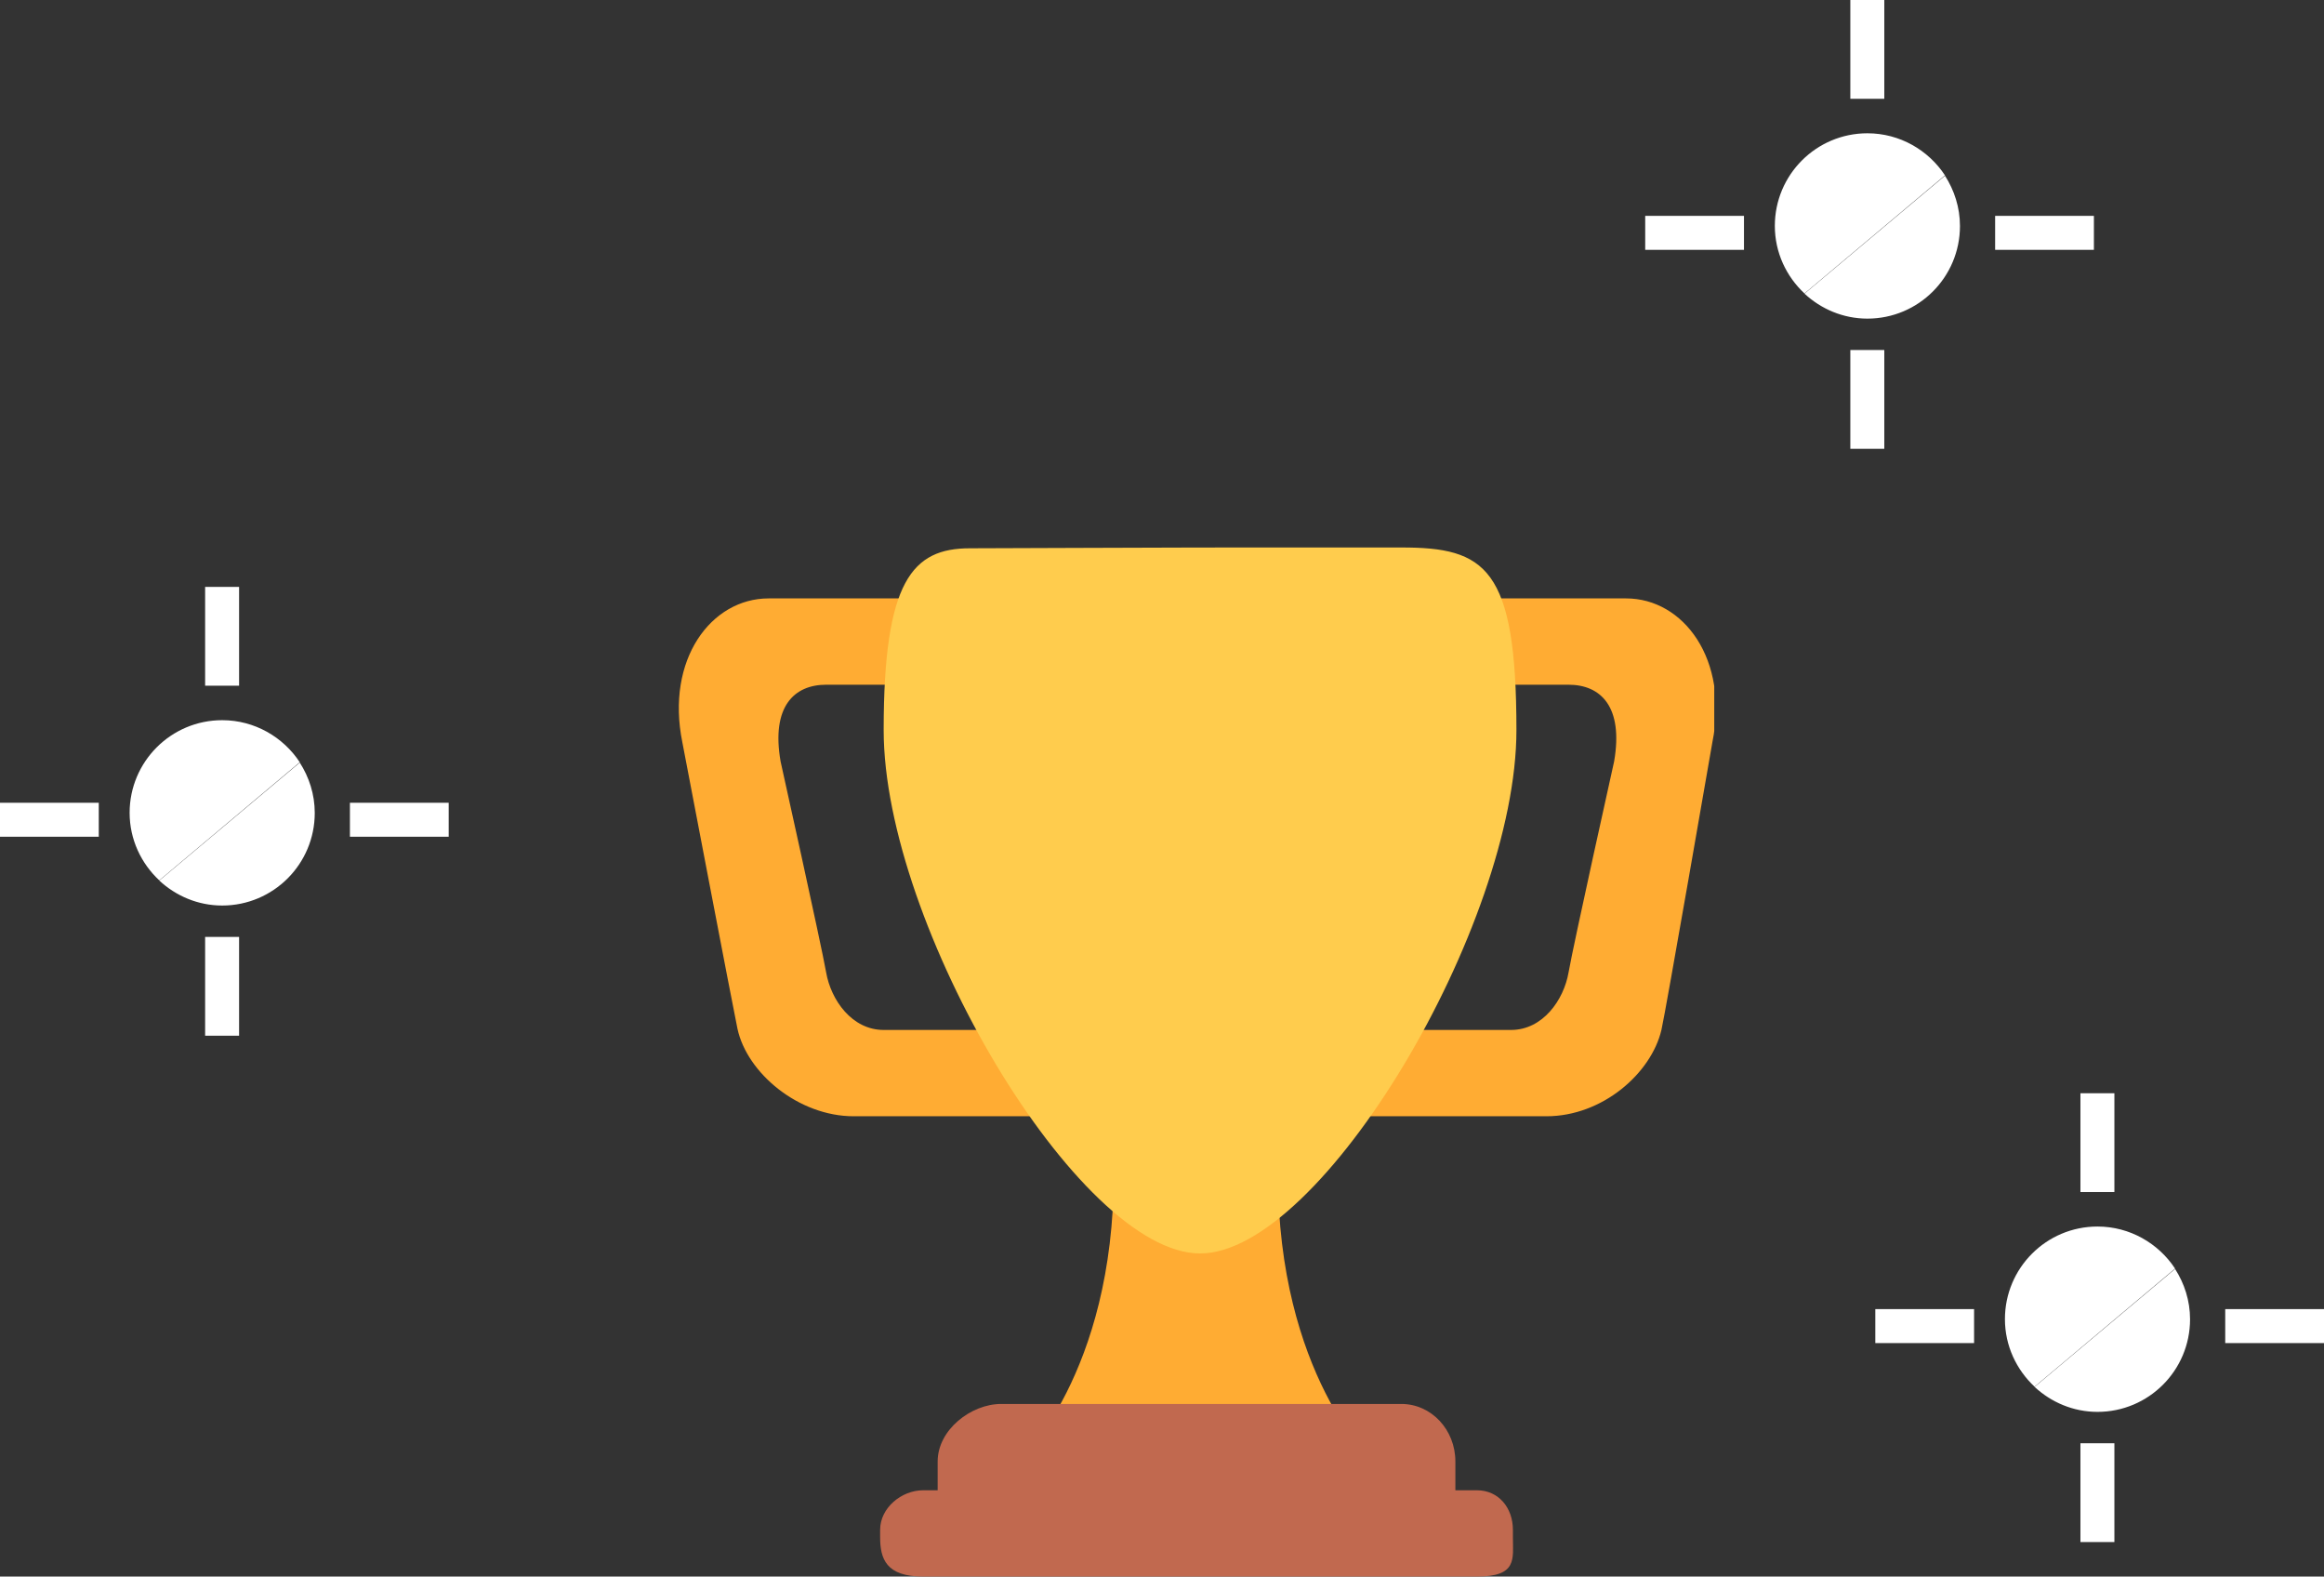 <svg width="202" height="137" viewBox="0 0 202 137" fill="none" xmlns="http://www.w3.org/2000/svg">
<rect x="0" y="0" width="202" height="137" fill="#333333" stroke="none"/>
<g clip-path="url(#clip0)">
<path d="M71.808 59.5H86.808C89.568 59.5 91.5 59.24 91.5 62V57C91.5 54.24 89.568 52 86.808 52H66.808C61.808 52 57.85 57.312 59.308 64.5C59.308 64.5 63.785 87.938 64.1 89.395C64.933 93.25 69.41 97 74.203 97H91.598C94.36 97 91.5 92.26 91.5 89.5V84.5C91.5 87.26 89.568 89.5 86.808 89.5H76.808C74.048 89.5 72.225 86.895 71.808 84.5C71.39 82.105 67.848 66.168 67.848 66.168C67.015 61.375 69.045 59.5 71.808 59.5ZM136.338 59.5H121.338C118.578 59.5 114 59.24 114 62V57C114 54.24 118.578 52 121.338 52H141.338C146.338 52 150.298 57.312 148.838 64.5C148.838 64.5 144.755 88.047 144.41 89.5C143.525 93.25 139.305 97 134.41 97H116.545C113.785 97 114 92.26 114 89.5V84.5C114 87.26 118.578 89.5 121.338 89.5H131.338C134.098 89.5 135.923 86.895 136.338 84.5C136.753 82.105 140.298 66.168 140.298 66.168C141.128 61.375 139.1 59.5 136.338 59.5V59.5ZM111.08 102C111.08 84.605 104.308 102 104.308 102C104.308 102 96.808 84.605 96.808 102C96.808 119.395 88.58 127 88.58 127H119.31C119.308 127 111.08 119.395 111.08 102Z" fill="#FFAC33"/>
<path d="M131.807 63.443C131.807 80.38 114.882 108.922 104.307 108.922C93.73 108.922 76.808 80.38 76.808 63.443C76.808 50.455 79.308 47.645 84.308 47.645C87.743 47.645 99.37 47.578 104.307 47.578L121.807 47.575C129.1 47.572 131.807 49.285 131.807 63.443V63.443Z" fill="#FFCC4D"/>
<path d="M126.5 129.5C126.5 132.26 127.067 134.5 124.307 134.5H84.308C81.545 134.5 81.5 132.26 81.5 129.5V127C81.5 124.24 84.41 122 87.015 122H121.807C124.412 122 126.5 124.24 126.5 127V129.5V129.5Z" fill="#C1694F"/>
<path d="M131.5 133.562C131.5 135.462 131.913 137 128.37 137H80.245C77.015 137 76.5 135.462 76.5 133.562V132.937C76.5 131.037 78.345 129.5 80.245 129.5H128.37C130.268 129.5 131.5 131.037 131.5 132.937V133.562V133.562Z" fill="#C1694F"/>
</g>
<path d="M19.313 62.582C14.863 62.582 11.267 66.192 11.267 70.627C11.267 72.95 12.271 75.032 13.844 76.501L26.055 66.237C24.617 64.05 22.129 62.582 19.313 62.582Z" fill="white"/>
<path d="M13.844 76.516C15.282 77.849 17.2 78.688 19.313 78.688C23.763 78.688 27.358 75.077 27.358 70.642C27.358 69.024 26.864 67.526 26.055 66.267L13.844 76.516Z" fill="white"/>
<path d="M20.781 51H17.829V59.585H20.781V51Z" fill="white"/>
<path d="M20.781 81.415H17.829V90H20.781V81.415Z" fill="white"/>
<path d="M8.585 69.758H0V72.71H8.585V69.758Z" fill="white"/>
<path d="M39 69.758H30.415V72.71H39V69.758Z" fill="white"/>
<path d="M182.313 106.582C177.863 106.582 174.267 110.192 174.267 114.627C174.267 116.95 175.271 119.032 176.844 120.501L189.055 110.237C187.617 108.05 185.129 106.582 182.313 106.582Z" fill="white"/>
<path d="M176.844 120.516C178.282 121.849 180.2 122.688 182.313 122.688C186.763 122.688 190.358 119.077 190.358 114.642C190.358 113.024 189.864 111.526 189.055 110.267L176.844 120.516Z" fill="white"/>
<path d="M183.781 95H180.829V103.585H183.781V95Z" fill="white"/>
<path d="M183.781 125.415H180.829V134H183.781V125.415Z" fill="white"/>
<path d="M171.585 113.758H163V116.71H171.585V113.758Z" fill="white"/>
<path d="M202 113.758H193.415V116.71H202V113.758Z" fill="white"/>
<path d="M162.313 11.582C157.863 11.582 154.267 15.193 154.267 19.627C154.267 21.95 155.271 24.032 156.844 25.501L169.055 15.237C167.617 13.05 165.129 11.582 162.313 11.582Z" fill="white"/>
<path d="M156.844 25.516C158.282 26.849 160.2 27.688 162.313 27.688C166.763 27.688 170.358 24.077 170.358 19.642C170.358 18.024 169.864 16.526 169.055 15.267L156.844 25.516Z" fill="white"/>
<path d="M163.781 0H160.829V8.585H163.781V0Z" fill="white"/>
<path d="M163.781 30.415H160.829V39H163.781V30.415Z" fill="white"/>
<path d="M151.585 18.758H143V21.71H151.585V18.758Z" fill="white"/>
<path d="M182 18.758H173.415V21.71H182V18.758Z" fill="white"/>
<defs>
<clipPath id="clip0">
<rect width="90" height="90" fill="white" transform="translate(59 47)"/>
</clipPath>
</defs>
</svg>
